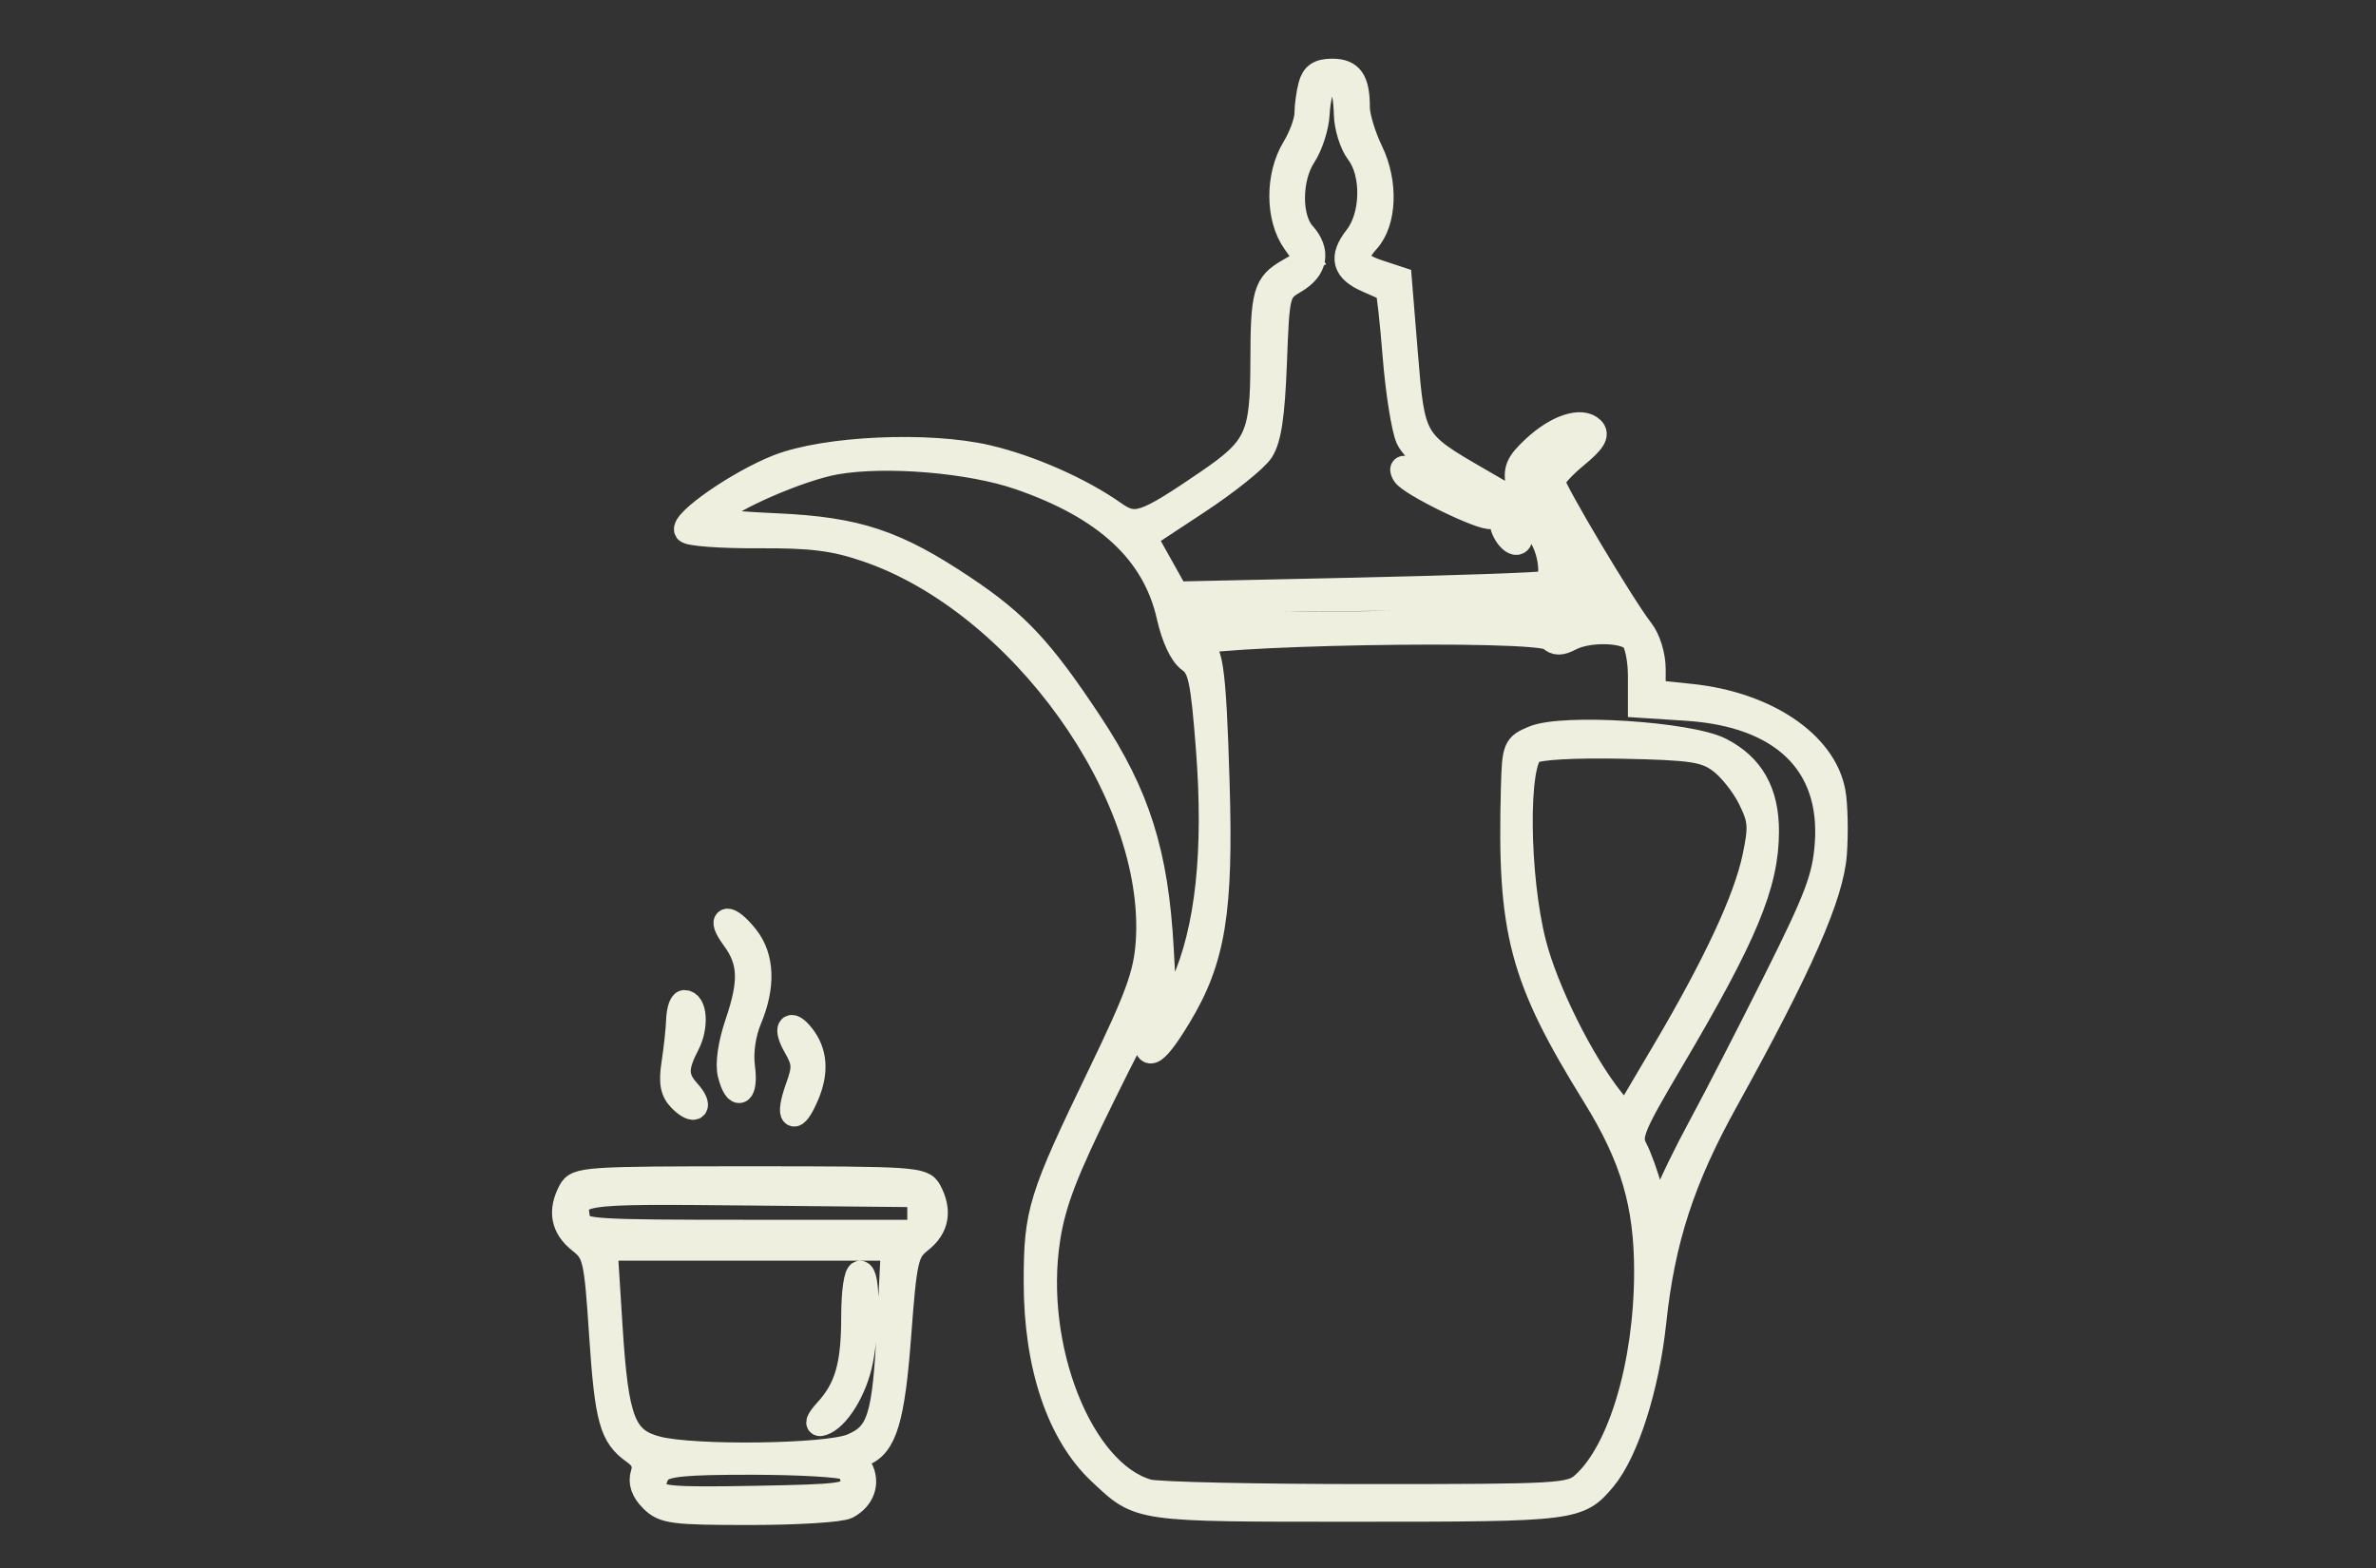 <svg width="100" height="66" viewBox="0 0 100 66" fill="none" xmlns="http://www.w3.org/2000/svg">
<rect x="0" y="0" width="100" height="66" fill="#333333" stroke="none"/>
<mask id="path-1-outside-1_4001_6" maskUnits="userSpaceOnUse" x="22.763" y="2" width="56" height="63" fill="black">
<rect fill="white" x="22.763" y="2" width="56" height="63"/>
<path fill-rule="evenodd" clip-rule="evenodd" d="M55.173 3.596C55.085 3.924 55.011 4.457 55.01 4.782C55.008 5.106 54.768 5.762 54.477 6.239C53.771 7.397 53.779 9.173 54.495 10.179L55.044 10.95L54.245 11.408C53.264 11.971 53.16 12.336 53.155 15.212C53.15 18.374 52.925 18.866 50.82 20.303C48.157 22.12 47.782 22.245 46.881 21.61C45.476 20.618 43.358 19.682 41.565 19.261C39.087 18.68 34.757 18.873 32.755 19.656C31.095 20.305 28.69 21.975 28.908 22.327C28.988 22.456 30.333 22.556 31.898 22.548C34.159 22.536 35.094 22.653 36.463 23.117C42.944 25.313 48.756 33.417 48.33 39.659C48.239 40.999 47.891 41.958 46.309 45.233C43.792 50.444 43.615 51.016 43.615 53.958C43.615 57.487 44.577 60.348 46.308 61.973C47.993 63.554 47.778 63.523 57.125 63.523C66.256 63.523 66.444 63.5 67.501 62.231C68.445 61.097 69.31 58.38 69.601 55.64C69.966 52.191 70.797 49.633 72.623 46.337C75.778 40.641 77.081 37.678 77.203 35.919C77.266 35.011 77.239 33.846 77.142 33.33C76.759 31.287 74.317 29.645 71.174 29.316L69.575 29.149V28.163C69.575 27.599 69.362 26.906 69.077 26.543C68.311 25.57 65.337 20.579 65.337 20.268C65.337 20.116 65.779 19.627 66.32 19.181C67.056 18.575 67.228 18.294 67.002 18.069C66.567 17.634 65.526 17.974 64.574 18.864C63.883 19.509 63.776 19.766 63.914 20.454L64.078 21.275L62.212 20.195C59.463 18.603 59.447 18.577 59.148 14.915L58.89 11.753L58.008 11.462C57.029 11.139 56.919 10.819 57.545 10.127C58.259 9.338 58.322 7.689 57.687 6.378C57.378 5.74 57.125 4.906 57.125 4.527C57.125 3.392 56.854 3 56.068 3C55.529 3 55.29 3.159 55.173 3.596ZM56.474 3.548C56.57 3.703 56.658 4.27 56.668 4.806C56.679 5.342 56.905 6.066 57.171 6.413C57.845 7.293 57.809 9.09 57.1 9.992C56.439 10.832 56.581 11.368 57.581 11.797C57.986 11.971 58.358 12.141 58.409 12.174C58.459 12.207 58.6 13.469 58.721 14.979C58.841 16.488 59.09 18.052 59.273 18.454C59.494 18.939 60.42 19.663 62.025 20.608C63.355 21.391 64.584 22.201 64.756 22.408C65.273 23.032 65.456 24.431 65.038 24.563C64.838 24.626 61.26 24.752 57.087 24.843L49.501 25.008L48.827 23.803L48.153 22.598L50.396 21.12C51.63 20.308 52.837 19.342 53.078 18.973C53.4 18.482 53.548 17.497 53.633 15.282C53.747 12.287 53.755 12.258 54.51 11.812C55.363 11.308 55.488 10.566 54.84 9.85C54.234 9.181 54.248 7.492 54.866 6.556C55.148 6.13 55.402 5.342 55.431 4.805C55.506 3.411 56.013 2.801 56.474 3.548ZM65.79 18.897C64.584 19.846 64.643 20.267 66.379 23.125C67.263 24.579 67.986 25.831 67.986 25.907C67.986 25.983 67.832 26.046 67.644 26.046C67.307 26.046 65.694 23.311 64.689 21.037L64.173 19.868L65.196 18.984C65.759 18.497 66.278 18.157 66.348 18.228C66.419 18.298 66.168 18.6 65.79 18.897ZM42.891 20.082C46.56 21.342 48.603 23.239 49.21 25.95C49.408 26.835 49.744 27.551 50.069 27.778C50.529 28.1 50.638 28.616 50.862 31.505C51.196 35.823 50.841 39.133 49.794 41.464L49.046 43.131L48.869 39.931C48.647 35.917 47.878 33.478 45.883 30.46C43.836 27.362 42.794 26.244 40.574 24.758C37.682 22.824 36.076 22.29 32.685 22.135C30.296 22.025 29.882 21.944 30.137 21.638C30.648 21.022 33.663 19.708 35.171 19.444C37.272 19.076 40.812 19.369 42.891 20.082ZM59.115 19.959C59.366 20.364 62.421 21.852 62.766 21.737C62.93 21.682 62.239 21.199 61.23 20.663C59.341 19.66 58.824 19.488 59.115 19.959ZM63.222 21.949C63.229 22.405 63.713 22.99 63.916 22.787C64.025 22.678 63.912 22.388 63.665 22.142C63.419 21.895 63.219 21.809 63.222 21.949ZM66.357 25.138C66.665 25.814 66.573 26.311 66.141 26.311C66.017 26.311 65.979 26.072 66.055 25.779C66.132 25.487 66.046 25.07 65.865 24.852C65.685 24.635 65.651 24.456 65.792 24.456C65.932 24.456 66.186 24.763 66.357 25.138ZM65.469 25.538C65.469 26.012 62.289 26.236 54.94 26.28C49.888 26.309 49.708 26.293 49.708 25.785C49.708 25.274 49.928 25.257 57.324 25.188C66.266 25.104 65.469 25.07 65.469 25.538ZM65.255 26.865C65.465 27.074 65.694 27.074 66.086 26.865C66.805 26.48 68.33 26.496 68.727 26.893C68.902 27.068 69.045 27.768 69.045 28.448V29.684L70.983 29.809C75.017 30.068 77.157 32.131 76.909 35.522C76.806 36.933 76.484 37.789 74.77 41.217C73.661 43.435 72.237 46.204 71.606 47.37C70.975 48.535 70.306 49.906 70.119 50.416L69.781 51.343L69.457 50.149C69.279 49.493 68.988 48.686 68.812 48.355C68.524 47.817 68.683 47.427 70.326 44.648C73.455 39.353 74.343 37.218 74.343 34.985C74.343 33.343 73.722 32.245 72.413 31.573C71.1 30.899 65.794 30.56 64.56 31.071C63.777 31.395 63.746 31.472 63.699 33.164C63.533 39.225 64.037 41.137 67.117 46.112C68.727 48.713 69.311 50.699 69.306 53.552C69.298 57.405 68.213 61.067 66.662 62.468C66.102 62.975 65.704 62.998 57.561 62.998C52.878 62.998 48.72 62.907 48.322 62.796C45.483 62.001 43.384 56.706 44.095 52.132C44.331 50.616 44.833 49.308 46.4 46.133C48.127 42.632 48.387 42.229 48.284 43.212C48.129 44.703 48.53 44.57 49.616 42.77C51.051 40.393 51.383 38.367 51.222 32.983C51.071 27.954 50.933 27.058 50.344 27.284C50.14 27.363 49.973 27.299 49.973 27.144C49.973 26.64 64.76 26.37 65.255 26.865ZM72.404 32.023C72.815 32.324 73.38 33.031 73.659 33.594C74.109 34.5 74.132 34.786 73.86 36.085C73.486 37.866 72.204 40.616 70.035 44.288L68.411 47.037L67.826 46.302C66.553 44.707 65.055 41.691 64.547 39.706C63.824 36.879 63.781 32.04 64.476 31.619C64.756 31.449 66.27 31.365 68.299 31.407C71.208 31.467 71.757 31.549 72.404 32.023ZM30.892 39.489C31.603 40.456 31.641 41.308 31.048 43.052C30.747 43.938 30.625 44.774 30.733 45.206C31.003 46.279 31.398 46.05 31.246 44.91C31.164 44.3 31.277 43.509 31.536 42.891C32.113 41.509 32.069 40.295 31.411 39.459C30.68 38.53 30.205 38.557 30.892 39.489ZM28.566 42.933C28.551 43.333 28.464 44.148 28.372 44.744C28.244 45.573 28.311 45.934 28.657 46.28C29.253 46.876 29.524 46.587 28.957 45.96C28.414 45.36 28.406 44.939 28.921 43.952C29.306 43.214 29.237 42.204 28.802 42.204C28.687 42.204 28.581 42.532 28.566 42.933ZM33.489 44.039C33.877 44.715 33.889 44.94 33.585 45.781C33.118 47.074 33.432 47.317 33.955 46.066C34.359 45.1 34.29 44.27 33.75 43.595C33.237 42.954 33.05 43.273 33.489 44.039ZM24.023 50.133C23.574 50.972 23.707 51.669 24.423 52.232C25.058 52.732 25.111 52.963 25.325 56.196C25.561 59.753 25.755 60.452 26.69 61.107C27.077 61.378 27.191 61.656 27.071 62.034C26.957 62.395 27.08 62.754 27.444 63.117C27.938 63.611 28.31 63.66 31.58 63.66C33.557 63.66 35.39 63.545 35.655 63.403C36.296 63.06 36.52 62.408 36.203 61.814C36.012 61.458 36.044 61.291 36.32 61.185C37.221 60.839 37.556 59.731 37.819 56.225C38.062 52.98 38.129 52.684 38.729 52.212C39.421 51.667 39.548 50.964 39.103 50.133C38.842 49.646 38.475 49.621 31.563 49.621C24.651 49.621 24.284 49.646 24.023 50.133ZM38.715 51.078V51.873H31.567C24.881 51.873 24.412 51.842 24.326 51.394C24.084 50.136 24.073 50.138 31.622 50.213L38.715 50.283V51.078ZM37.439 55.81C37.241 59.704 37.028 60.383 35.848 60.877C34.807 61.312 29.199 61.386 27.658 60.985C26.233 60.615 25.926 59.823 25.675 55.879L25.463 52.535H31.534H37.605L37.439 55.81ZM35.934 55.432C35.934 57.473 35.651 58.451 34.79 59.392C34.441 59.775 34.363 59.977 34.593 59.905C35.231 59.706 35.982 58.485 36.217 57.266C36.527 55.661 36.517 53.595 36.199 53.595C36.047 53.595 35.934 54.383 35.934 55.432ZM35.629 61.776C35.825 61.9 35.943 62.226 35.89 62.5C35.802 62.958 35.466 63.004 31.753 63.071C28.314 63.134 27.687 63.084 27.554 62.737C27.468 62.513 27.545 62.152 27.725 61.935C27.985 61.622 28.786 61.542 31.661 61.545C33.647 61.548 35.432 61.651 35.629 61.776Z"/>
</mask>
<path fill-rule="evenodd" clip-rule="evenodd" d="M55.173 3.596C55.085 3.924 55.011 4.457 55.01 4.782C55.008 5.106 54.768 5.762 54.477 6.239C53.771 7.397 53.779 9.173 54.495 10.179L55.044 10.95L54.245 11.408C53.264 11.971 53.16 12.336 53.155 15.212C53.15 18.374 52.925 18.866 50.82 20.303C48.157 22.12 47.782 22.245 46.881 21.61C45.476 20.618 43.358 19.682 41.565 19.261C39.087 18.68 34.757 18.873 32.755 19.656C31.095 20.305 28.69 21.975 28.908 22.327C28.988 22.456 30.333 22.556 31.898 22.548C34.159 22.536 35.094 22.653 36.463 23.117C42.944 25.313 48.756 33.417 48.33 39.659C48.239 40.999 47.891 41.958 46.309 45.233C43.792 50.444 43.615 51.016 43.615 53.958C43.615 57.487 44.577 60.348 46.308 61.973C47.993 63.554 47.778 63.523 57.125 63.523C66.256 63.523 66.444 63.5 67.501 62.231C68.445 61.097 69.31 58.38 69.601 55.64C69.966 52.191 70.797 49.633 72.623 46.337C75.778 40.641 77.081 37.678 77.203 35.919C77.266 35.011 77.239 33.846 77.142 33.33C76.759 31.287 74.317 29.645 71.174 29.316L69.575 29.149V28.163C69.575 27.599 69.362 26.906 69.077 26.543C68.311 25.57 65.337 20.579 65.337 20.268C65.337 20.116 65.779 19.627 66.32 19.181C67.056 18.575 67.228 18.294 67.002 18.069C66.567 17.634 65.526 17.974 64.574 18.864C63.883 19.509 63.776 19.766 63.914 20.454L64.078 21.275L62.212 20.195C59.463 18.603 59.447 18.577 59.148 14.915L58.89 11.753L58.008 11.462C57.029 11.139 56.919 10.819 57.545 10.127C58.259 9.338 58.322 7.689 57.687 6.378C57.378 5.74 57.125 4.906 57.125 4.527C57.125 3.392 56.854 3 56.068 3C55.529 3 55.29 3.159 55.173 3.596ZM56.474 3.548C56.57 3.703 56.658 4.27 56.668 4.806C56.679 5.342 56.905 6.066 57.171 6.413C57.845 7.293 57.809 9.09 57.1 9.992C56.439 10.832 56.581 11.368 57.581 11.797C57.986 11.971 58.358 12.141 58.409 12.174C58.459 12.207 58.6 13.469 58.721 14.979C58.841 16.488 59.09 18.052 59.273 18.454C59.494 18.939 60.42 19.663 62.025 20.608C63.355 21.391 64.584 22.201 64.756 22.408C65.273 23.032 65.456 24.431 65.038 24.563C64.838 24.626 61.26 24.752 57.087 24.843L49.501 25.008L48.827 23.803L48.153 22.598L50.396 21.12C51.63 20.308 52.837 19.342 53.078 18.973C53.4 18.482 53.548 17.497 53.633 15.282C53.747 12.287 53.755 12.258 54.51 11.812C55.363 11.308 55.488 10.566 54.84 9.85C54.234 9.181 54.248 7.492 54.866 6.556C55.148 6.13 55.402 5.342 55.431 4.805C55.506 3.411 56.013 2.801 56.474 3.548ZM65.79 18.897C64.584 19.846 64.643 20.267 66.379 23.125C67.263 24.579 67.986 25.831 67.986 25.907C67.986 25.983 67.832 26.046 67.644 26.046C67.307 26.046 65.694 23.311 64.689 21.037L64.173 19.868L65.196 18.984C65.759 18.497 66.278 18.157 66.348 18.228C66.419 18.298 66.168 18.6 65.79 18.897ZM42.891 20.082C46.56 21.342 48.603 23.239 49.21 25.95C49.408 26.835 49.744 27.551 50.069 27.778C50.529 28.1 50.638 28.616 50.862 31.505C51.196 35.823 50.841 39.133 49.794 41.464L49.046 43.131L48.869 39.931C48.647 35.917 47.878 33.478 45.883 30.46C43.836 27.362 42.794 26.244 40.574 24.758C37.682 22.824 36.076 22.29 32.685 22.135C30.296 22.025 29.882 21.944 30.137 21.638C30.648 21.022 33.663 19.708 35.171 19.444C37.272 19.076 40.812 19.369 42.891 20.082ZM59.115 19.959C59.366 20.364 62.421 21.852 62.766 21.737C62.93 21.682 62.239 21.199 61.23 20.663C59.341 19.66 58.824 19.488 59.115 19.959ZM63.222 21.949C63.229 22.405 63.713 22.99 63.916 22.787C64.025 22.678 63.912 22.388 63.665 22.142C63.419 21.895 63.219 21.809 63.222 21.949ZM66.357 25.138C66.665 25.814 66.573 26.311 66.141 26.311C66.017 26.311 65.979 26.072 66.055 25.779C66.132 25.487 66.046 25.07 65.865 24.852C65.685 24.635 65.651 24.456 65.792 24.456C65.932 24.456 66.186 24.763 66.357 25.138ZM65.469 25.538C65.469 26.012 62.289 26.236 54.94 26.28C49.888 26.309 49.708 26.293 49.708 25.785C49.708 25.274 49.928 25.257 57.324 25.188C66.266 25.104 65.469 25.07 65.469 25.538ZM65.255 26.865C65.465 27.074 65.694 27.074 66.086 26.865C66.805 26.48 68.33 26.496 68.727 26.893C68.902 27.068 69.045 27.768 69.045 28.448V29.684L70.983 29.809C75.017 30.068 77.157 32.131 76.909 35.522C76.806 36.933 76.484 37.789 74.77 41.217C73.661 43.435 72.237 46.204 71.606 47.37C70.975 48.535 70.306 49.906 70.119 50.416L69.781 51.343L69.457 50.149C69.279 49.493 68.988 48.686 68.812 48.355C68.524 47.817 68.683 47.427 70.326 44.648C73.455 39.353 74.343 37.218 74.343 34.985C74.343 33.343 73.722 32.245 72.413 31.573C71.1 30.899 65.794 30.56 64.56 31.071C63.777 31.395 63.746 31.472 63.699 33.164C63.533 39.225 64.037 41.137 67.117 46.112C68.727 48.713 69.311 50.699 69.306 53.552C69.298 57.405 68.213 61.067 66.662 62.468C66.102 62.975 65.704 62.998 57.561 62.998C52.878 62.998 48.72 62.907 48.322 62.796C45.483 62.001 43.384 56.706 44.095 52.132C44.331 50.616 44.833 49.308 46.4 46.133C48.127 42.632 48.387 42.229 48.284 43.212C48.129 44.703 48.53 44.57 49.616 42.77C51.051 40.393 51.383 38.367 51.222 32.983C51.071 27.954 50.933 27.058 50.344 27.284C50.14 27.363 49.973 27.299 49.973 27.144C49.973 26.64 64.76 26.37 65.255 26.865ZM72.404 32.023C72.815 32.324 73.38 33.031 73.659 33.594C74.109 34.5 74.132 34.786 73.86 36.085C73.486 37.866 72.204 40.616 70.035 44.288L68.411 47.037L67.826 46.302C66.553 44.707 65.055 41.691 64.547 39.706C63.824 36.879 63.781 32.04 64.476 31.619C64.756 31.449 66.27 31.365 68.299 31.407C71.208 31.467 71.757 31.549 72.404 32.023ZM30.892 39.489C31.603 40.456 31.641 41.308 31.048 43.052C30.747 43.938 30.625 44.774 30.733 45.206C31.003 46.279 31.398 46.05 31.246 44.91C31.164 44.3 31.277 43.509 31.536 42.891C32.113 41.509 32.069 40.295 31.411 39.459C30.68 38.53 30.205 38.557 30.892 39.489ZM28.566 42.933C28.551 43.333 28.464 44.148 28.372 44.744C28.244 45.573 28.311 45.934 28.657 46.28C29.253 46.876 29.524 46.587 28.957 45.96C28.414 45.36 28.406 44.939 28.921 43.952C29.306 43.214 29.237 42.204 28.802 42.204C28.687 42.204 28.581 42.532 28.566 42.933ZM33.489 44.039C33.877 44.715 33.889 44.94 33.585 45.781C33.118 47.074 33.432 47.317 33.955 46.066C34.359 45.1 34.29 44.27 33.75 43.595C33.237 42.954 33.05 43.273 33.489 44.039ZM24.023 50.133C23.574 50.972 23.707 51.669 24.423 52.232C25.058 52.732 25.111 52.963 25.325 56.196C25.561 59.753 25.755 60.452 26.69 61.107C27.077 61.378 27.191 61.656 27.071 62.034C26.957 62.395 27.08 62.754 27.444 63.117C27.938 63.611 28.31 63.66 31.58 63.66C33.557 63.66 35.39 63.545 35.655 63.403C36.296 63.06 36.52 62.408 36.203 61.814C36.012 61.458 36.044 61.291 36.32 61.185C37.221 60.839 37.556 59.731 37.819 56.225C38.062 52.98 38.129 52.684 38.729 52.212C39.421 51.667 39.548 50.964 39.103 50.133C38.842 49.646 38.475 49.621 31.563 49.621C24.651 49.621 24.284 49.646 24.023 50.133ZM38.715 51.078V51.873H31.567C24.881 51.873 24.412 51.842 24.326 51.394C24.084 50.136 24.073 50.138 31.622 50.213L38.715 50.283V51.078ZM37.439 55.81C37.241 59.704 37.028 60.383 35.848 60.877C34.807 61.312 29.199 61.386 27.658 60.985C26.233 60.615 25.926 59.823 25.675 55.879L25.463 52.535H31.534H37.605L37.439 55.81ZM35.934 55.432C35.934 57.473 35.651 58.451 34.79 59.392C34.441 59.775 34.363 59.977 34.593 59.905C35.231 59.706 35.982 58.485 36.217 57.266C36.527 55.661 36.517 53.595 36.199 53.595C36.047 53.595 35.934 54.383 35.934 55.432ZM35.629 61.776C35.825 61.9 35.943 62.226 35.89 62.5C35.802 62.958 35.466 63.004 31.753 63.071C28.314 63.134 27.687 63.084 27.554 62.737C27.468 62.513 27.545 62.152 27.725 61.935C27.985 61.622 28.786 61.542 31.661 61.545C33.647 61.548 35.432 61.651 35.629 61.776Z" fill="#EFEFDF"/>
<path fill-rule="evenodd" clip-rule="evenodd" d="M55.173 3.596C55.085 3.924 55.011 4.457 55.01 4.782C55.008 5.106 54.768 5.762 54.477 6.239C53.771 7.397 53.779 9.173 54.495 10.179L55.044 10.95L54.245 11.408C53.264 11.971 53.16 12.336 53.155 15.212C53.15 18.374 52.925 18.866 50.82 20.303C48.157 22.12 47.782 22.245 46.881 21.61C45.476 20.618 43.358 19.682 41.565 19.261C39.087 18.68 34.757 18.873 32.755 19.656C31.095 20.305 28.69 21.975 28.908 22.327C28.988 22.456 30.333 22.556 31.898 22.548C34.159 22.536 35.094 22.653 36.463 23.117C42.944 25.313 48.756 33.417 48.33 39.659C48.239 40.999 47.891 41.958 46.309 45.233C43.792 50.444 43.615 51.016 43.615 53.958C43.615 57.487 44.577 60.348 46.308 61.973C47.993 63.554 47.778 63.523 57.125 63.523C66.256 63.523 66.444 63.5 67.501 62.231C68.445 61.097 69.31 58.38 69.601 55.64C69.966 52.191 70.797 49.633 72.623 46.337C75.778 40.641 77.081 37.678 77.203 35.919C77.266 35.011 77.239 33.846 77.142 33.33C76.759 31.287 74.317 29.645 71.174 29.316L69.575 29.149V28.163C69.575 27.599 69.362 26.906 69.077 26.543C68.311 25.57 65.337 20.579 65.337 20.268C65.337 20.116 65.779 19.627 66.32 19.181C67.056 18.575 67.228 18.294 67.002 18.069C66.567 17.634 65.526 17.974 64.574 18.864C63.883 19.509 63.776 19.766 63.914 20.454L64.078 21.275L62.212 20.195C59.463 18.603 59.447 18.577 59.148 14.915L58.89 11.753L58.008 11.462C57.029 11.139 56.919 10.819 57.545 10.127C58.259 9.338 58.322 7.689 57.687 6.378C57.378 5.74 57.125 4.906 57.125 4.527C57.125 3.392 56.854 3 56.068 3C55.529 3 55.29 3.159 55.173 3.596ZM56.474 3.548C56.57 3.703 56.658 4.27 56.668 4.806C56.679 5.342 56.905 6.066 57.171 6.413C57.845 7.293 57.809 9.09 57.1 9.992C56.439 10.832 56.581 11.368 57.581 11.797C57.986 11.971 58.358 12.141 58.409 12.174C58.459 12.207 58.6 13.469 58.721 14.979C58.841 16.488 59.09 18.052 59.273 18.454C59.494 18.939 60.42 19.663 62.025 20.608C63.355 21.391 64.584 22.201 64.756 22.408C65.273 23.032 65.456 24.431 65.038 24.563C64.838 24.626 61.26 24.752 57.087 24.843L49.501 25.008L48.827 23.803L48.153 22.598L50.396 21.12C51.63 20.308 52.837 19.342 53.078 18.973C53.4 18.482 53.548 17.497 53.633 15.282C53.747 12.287 53.755 12.258 54.51 11.812C55.363 11.308 55.488 10.566 54.84 9.85C54.234 9.181 54.248 7.492 54.866 6.556C55.148 6.13 55.402 5.342 55.431 4.805C55.506 3.411 56.013 2.801 56.474 3.548ZM65.79 18.897C64.584 19.846 64.643 20.267 66.379 23.125C67.263 24.579 67.986 25.831 67.986 25.907C67.986 25.983 67.832 26.046 67.644 26.046C67.307 26.046 65.694 23.311 64.689 21.037L64.173 19.868L65.196 18.984C65.759 18.497 66.278 18.157 66.348 18.228C66.419 18.298 66.168 18.6 65.79 18.897ZM42.891 20.082C46.56 21.342 48.603 23.239 49.21 25.95C49.408 26.835 49.744 27.551 50.069 27.778C50.529 28.1 50.638 28.616 50.862 31.505C51.196 35.823 50.841 39.133 49.794 41.464L49.046 43.131L48.869 39.931C48.647 35.917 47.878 33.478 45.883 30.46C43.836 27.362 42.794 26.244 40.574 24.758C37.682 22.824 36.076 22.29 32.685 22.135C30.296 22.025 29.882 21.944 30.137 21.638C30.648 21.022 33.663 19.708 35.171 19.444C37.272 19.076 40.812 19.369 42.891 20.082ZM59.115 19.959C59.366 20.364 62.421 21.852 62.766 21.737C62.93 21.682 62.239 21.199 61.23 20.663C59.341 19.66 58.824 19.488 59.115 19.959ZM63.222 21.949C63.229 22.405 63.713 22.99 63.916 22.787C64.025 22.678 63.912 22.388 63.665 22.142C63.419 21.895 63.219 21.809 63.222 21.949ZM66.357 25.138C66.665 25.814 66.573 26.311 66.141 26.311C66.017 26.311 65.979 26.072 66.055 25.779C66.132 25.487 66.046 25.07 65.865 24.852C65.685 24.635 65.651 24.456 65.792 24.456C65.932 24.456 66.186 24.763 66.357 25.138ZM65.469 25.538C65.469 26.012 62.289 26.236 54.94 26.28C49.888 26.309 49.708 26.293 49.708 25.785C49.708 25.274 49.928 25.257 57.324 25.188C66.266 25.104 65.469 25.07 65.469 25.538ZM65.255 26.865C65.465 27.074 65.694 27.074 66.086 26.865C66.805 26.48 68.33 26.496 68.727 26.893C68.902 27.068 69.045 27.768 69.045 28.448V29.684L70.983 29.809C75.017 30.068 77.157 32.131 76.909 35.522C76.806 36.933 76.484 37.789 74.77 41.217C73.661 43.435 72.237 46.204 71.606 47.37C70.975 48.535 70.306 49.906 70.119 50.416L69.781 51.343L69.457 50.149C69.279 49.493 68.988 48.686 68.812 48.355C68.524 47.817 68.683 47.427 70.326 44.648C73.455 39.353 74.343 37.218 74.343 34.985C74.343 33.343 73.722 32.245 72.413 31.573C71.1 30.899 65.794 30.56 64.56 31.071C63.777 31.395 63.746 31.472 63.699 33.164C63.533 39.225 64.037 41.137 67.117 46.112C68.727 48.713 69.311 50.699 69.306 53.552C69.298 57.405 68.213 61.067 66.662 62.468C66.102 62.975 65.704 62.998 57.561 62.998C52.878 62.998 48.72 62.907 48.322 62.796C45.483 62.001 43.384 56.706 44.095 52.132C44.331 50.616 44.833 49.308 46.4 46.133C48.127 42.632 48.387 42.229 48.284 43.212C48.129 44.703 48.53 44.57 49.616 42.77C51.051 40.393 51.383 38.367 51.222 32.983C51.071 27.954 50.933 27.058 50.344 27.284C50.14 27.363 49.973 27.299 49.973 27.144C49.973 26.64 64.76 26.37 65.255 26.865ZM72.404 32.023C72.815 32.324 73.38 33.031 73.659 33.594C74.109 34.5 74.132 34.786 73.86 36.085C73.486 37.866 72.204 40.616 70.035 44.288L68.411 47.037L67.826 46.302C66.553 44.707 65.055 41.691 64.547 39.706C63.824 36.879 63.781 32.04 64.476 31.619C64.756 31.449 66.27 31.365 68.299 31.407C71.208 31.467 71.757 31.549 72.404 32.023ZM30.892 39.489C31.603 40.456 31.641 41.308 31.048 43.052C30.747 43.938 30.625 44.774 30.733 45.206C31.003 46.279 31.398 46.05 31.246 44.91C31.164 44.3 31.277 43.509 31.536 42.891C32.113 41.509 32.069 40.295 31.411 39.459C30.68 38.53 30.205 38.557 30.892 39.489ZM28.566 42.933C28.551 43.333 28.464 44.148 28.372 44.744C28.244 45.573 28.311 45.934 28.657 46.28C29.253 46.876 29.524 46.587 28.957 45.96C28.414 45.36 28.406 44.939 28.921 43.952C29.306 43.214 29.237 42.204 28.802 42.204C28.687 42.204 28.581 42.532 28.566 42.933ZM33.489 44.039C33.877 44.715 33.889 44.94 33.585 45.781C33.118 47.074 33.432 47.317 33.955 46.066C34.359 45.1 34.29 44.27 33.75 43.595C33.237 42.954 33.05 43.273 33.489 44.039ZM24.023 50.133C23.574 50.972 23.707 51.669 24.423 52.232C25.058 52.732 25.111 52.963 25.325 56.196C25.561 59.753 25.755 60.452 26.69 61.107C27.077 61.378 27.191 61.656 27.071 62.034C26.957 62.395 27.08 62.754 27.444 63.117C27.938 63.611 28.31 63.66 31.58 63.66C33.557 63.66 35.39 63.545 35.655 63.403C36.296 63.06 36.52 62.408 36.203 61.814C36.012 61.458 36.044 61.291 36.32 61.185C37.221 60.839 37.556 59.731 37.819 56.225C38.062 52.98 38.129 52.684 38.729 52.212C39.421 51.667 39.548 50.964 39.103 50.133C38.842 49.646 38.475 49.621 31.563 49.621C24.651 49.621 24.284 49.646 24.023 50.133ZM38.715 51.078V51.873H31.567C24.881 51.873 24.412 51.842 24.326 51.394C24.084 50.136 24.073 50.138 31.622 50.213L38.715 50.283V51.078ZM37.439 55.81C37.241 59.704 37.028 60.383 35.848 60.877C34.807 61.312 29.199 61.386 27.658 60.985C26.233 60.615 25.926 59.823 25.675 55.879L25.463 52.535H31.534H37.605L37.439 55.81ZM35.934 55.432C35.934 57.473 35.651 58.451 34.79 59.392C34.441 59.775 34.363 59.977 34.593 59.905C35.231 59.706 35.982 58.485 36.217 57.266C36.527 55.661 36.517 53.595 36.199 53.595C36.047 53.595 35.934 54.383 35.934 55.432ZM35.629 61.776C35.825 61.9 35.943 62.226 35.89 62.5C35.802 62.958 35.466 63.004 31.753 63.071C28.314 63.134 27.687 63.084 27.554 62.737C27.468 62.513 27.545 62.152 27.725 61.935C27.985 61.622 28.786 61.542 31.661 61.545C33.647 61.548 35.432 61.651 35.629 61.776Z" stroke="#EFEFDF" stroke-width="1.06" mask="url(#path-1-outside-1_4001_6)"/>
</svg>

